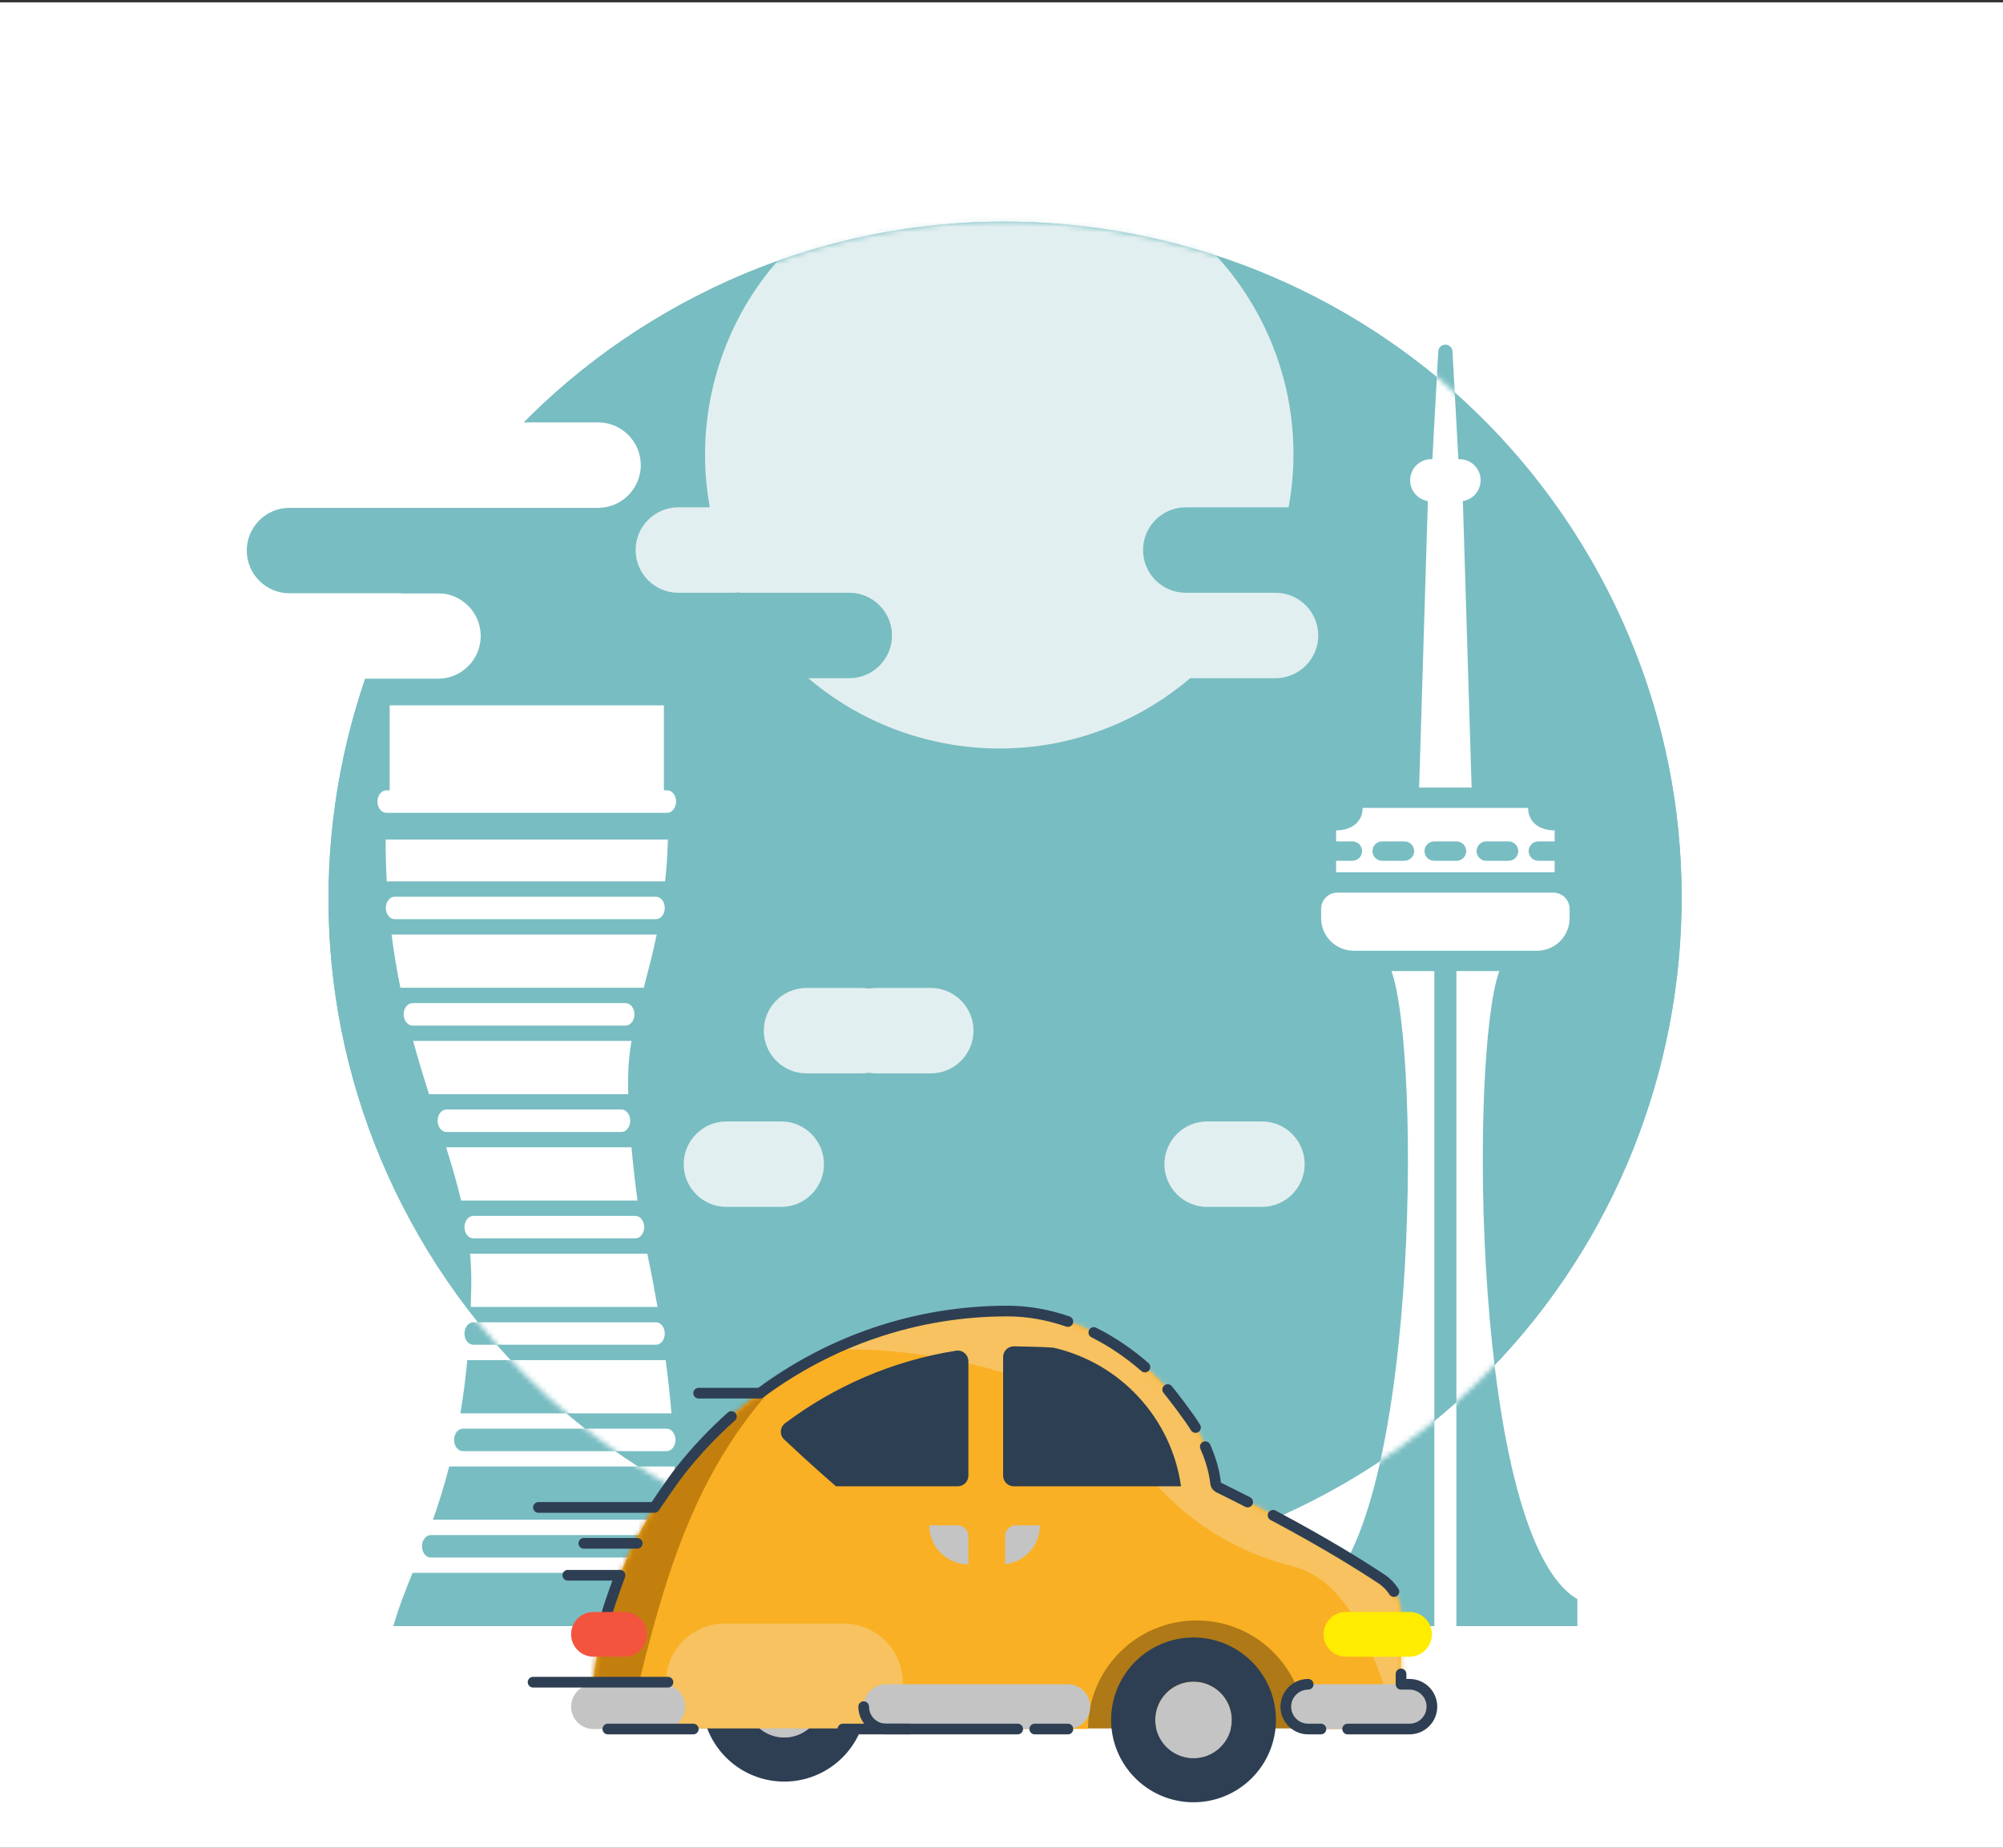 <?xml version="1.0" encoding="UTF-8" standalone="no"?>
<svg width="375px" height="346px" viewBox="0 0 375 346" version="1.1" xmlns="http://www.w3.org/2000/svg" xmlns:xlink="http://www.w3.org/1999/xlink">
    <rect x="0" y="0" width="375" height="346" fill="#333333" stroke="none"/>
    <!-- Generator: Sketch 39.1 (31720) - http://www.bohemiancoding.com/sketch -->
    <title>illu1</title>
    <desc>Created with Sketch.</desc>
    <defs>
        <path d="M17.472,190.502 C-17.483,129.959 3.292,52.427 63.835,17.472 C124.378,-17.483 201.91,3.292 236.865,63.835 C271.82,124.378 251.045,201.91 190.502,236.865 C129.959,271.82 52.427,251.045 17.472,190.502 L17.472,190.502 Z" id="path-1"></path>
        <path d="M10.637,78.77 L8.319,78.77 C5.953,78.771 3.7,77.756 2.131,75.984 C0.563,74.212 -0.17,71.852 0.118,69.504 C4.735,30.839 37.758,0.5 77.598,0.5 C97.942,0.5 115.19,19.754 116.581,32.714 C116.615,33.07 116.831,33.384 117.153,33.542 C132.775,41.209 142.919,47.525 147.826,50.793 C150,52.342 151.29,54.845 151.29,57.514 C151.3,61.057 151.3,66.181 151.3,70.51 C151.3,72.701 150.43,74.803 148.88,76.352 C147.331,77.901 145.229,78.771 143.038,78.771 C140.378,78.77 137.128,78.769 133.364,78.769 C133.363,67.547 124.253,58.437 113.031,58.437 C101.811,58.437 92.701,67.544 92.698,78.764 C80.021,78.763 65.981,78.763 51.303,78.764 C51.3,67.544 41.554,69.504 30.334,69.504 C19.112,69.504 10.637,67.548 10.637,78.77 L10.637,78.77 Z" id="path-3"></path>
    </defs>
    <g id="scratch" stroke="none" stroke-width="1" fill="none" fill-rule="evenodd">
        <g id="onboarding_1" transform="translate(0, -52)">
            <g id="illu1" transform="translate(0, 52)">
                <polygon id="Fill-1" fill="#FFFFFF" points="0 346 375 346 375 0.438 0 0.438"></polygon>
                <path d="M268.537,304.5 L245.888,304.5 L245.888,299.44 C265.544,287.989 266.153,197.396 260.504,181.838 L268.537,181.838 L268.537,304.5 Z M295.313,304.5 L272.664,304.5 L272.664,181.838 L280.696,181.838 C275.047,197.396 275.656,287.989 295.313,299.44 L295.313,304.5 Z M293.859,170.195 C293.859,169.387 293.538,168.613 292.967,168.041 C292.396,167.47 291.621,167.149 290.813,167.149 L250.387,167.149 C249.58,167.149 248.805,167.47 248.234,168.041 C247.663,168.613 247.342,169.387 247.342,170.195 L247.342,171.94 C247.342,175.304 250.069,178.031 253.433,178.031 L287.768,178.031 C291.132,178.031 293.859,175.304 293.859,171.94 L293.859,170.195 L293.859,170.195 Z M250.143,157.559 L250.143,155.496 C252.884,155.496 255.11,154.031 255.11,151.29 L286.091,151.29 C286.091,154.031 288.317,155.496 291.058,155.496 L291.058,157.559 L288.009,157.559 C287.007,157.559 286.193,158.373 286.193,159.375 C286.193,160.377 287.007,161.19 288.009,161.19 L291.058,161.19 L291.058,163.342 L273.559,163.342 L250.143,163.342 L250.143,161.19 L253.192,161.19 C254.194,161.19 255.008,160.377 255.008,159.375 C255.008,158.373 254.194,157.559 253.192,157.559 L250.143,157.559 Z M282.435,157.559 L278.261,157.559 C277.259,157.559 276.446,158.373 276.446,159.375 C276.446,160.377 277.259,161.19 278.261,161.19 L282.435,161.19 C283.437,161.19 284.25,160.377 284.25,159.375 C284.25,158.373 283.437,157.559 282.435,157.559 L282.435,157.559 Z M274.503,159.375 C274.503,158.373 273.689,157.559 272.687,157.559 L268.513,157.559 C267.511,157.559 266.698,158.373 266.698,159.375 C266.698,160.377 267.511,161.19 268.513,161.19 L272.687,161.19 C273.689,161.19 274.503,160.377 274.503,159.375 L274.503,159.375 Z M262.94,157.559 L258.766,157.559 C257.764,157.559 256.95,158.373 256.95,159.375 C256.95,160.377 257.764,161.19 258.766,161.19 L262.94,161.19 C263.942,161.19 264.755,160.377 264.755,159.375 C264.755,158.373 263.942,157.559 262.94,157.559 L262.94,157.559 Z M275.514,147.483 L265.687,147.483 L267.324,93.824 C265.441,93.526 264,91.895 264,89.928 C264,87.752 265.767,85.985 267.943,85.985 L268.169,85.985 C268.169,85.985 268.701,76.208 269.267,65.801 C269.306,65.093 269.891,64.539 270.6,64.539 C271.31,64.539 271.895,65.093 271.933,65.801 L273.032,85.985 L273.257,85.985 C275.434,85.985 277.201,87.752 277.201,89.928 C277.201,91.895 275.759,93.526 273.876,93.824 L275.514,147.483 Z" id="Fill-2" fill="#78BDC2"></path>
                <path d="M125.407,304.5 L73.646,304.5 C74.555,301.262 75.82,298.046 77.229,294.534 L126.024,294.534 C125.829,298.047 125.596,301.339 125.407,304.5 L125.407,304.5 Z M124.797,291.66 L80.667,291.66 C79.748,291.66 79.001,290.717 79.001,289.556 C79.001,288.394 79.748,287.451 80.667,287.451 L124.797,287.451 C125.717,287.451 126.463,288.394 126.463,289.556 C126.463,290.717 125.717,291.66 124.797,291.66 L124.797,291.66 Z M126.399,284.577 L81.061,284.577 C82.117,281.575 83.154,278.291 84.097,274.611 L126.311,274.611 C126.433,278.149 126.45,281.457 126.399,284.577 L126.399,284.577 Z M124.797,271.738 L86.677,271.738 C85.758,271.738 85.012,270.795 85.012,269.633 C85.012,268.471 85.758,267.528 86.677,267.528 L124.797,267.528 C125.717,267.528 126.463,268.471 126.463,269.633 C126.463,270.795 125.717,271.738 124.797,271.738 L124.797,271.738 Z M125.712,264.655 L86.196,264.655 C86.711,261.582 87.15,258.272 87.49,254.689 L124.625,254.689 C125.088,258.194 125.444,261.509 125.712,264.655 L125.712,264.655 Z M122.795,251.815 L88.622,251.815 C87.703,251.815 86.956,250.872 86.956,249.71 C86.956,248.549 87.703,247.606 88.622,247.606 L122.795,247.606 C123.714,247.606 124.461,248.549 124.461,249.71 C124.461,250.872 123.714,251.815 122.795,251.815 L122.795,251.815 Z M123.1,244.732 L88.127,244.732 C88.177,243.357 88.212,241.946 88.232,240.5 C88.259,238.556 88.18,236.649 88.01,234.766 L121.185,234.766 C121.914,238.238 122.549,241.556 123.1,244.732 L123.1,244.732 Z M118.942,231.892 L88.622,231.892 C87.703,231.892 86.956,230.949 86.956,229.788 C86.956,228.626 87.703,227.683 88.622,227.683 L118.942,227.683 C119.861,227.683 120.608,228.626 120.608,229.788 C120.608,230.949 119.861,231.892 118.942,231.892 L118.942,231.892 Z M119.361,224.809 L86.334,224.809 C85.555,221.522 84.586,218.227 83.524,214.843 L118.227,214.843 C118.534,218.281 118.93,221.735 119.361,224.809 L119.361,224.809 Z M116.325,211.97 L83.593,211.97 C82.674,211.97 81.928,211.027 81.928,209.865 C81.928,208.703 82.674,207.76 83.593,207.76 L116.325,207.76 C117.244,207.76 117.991,208.703 117.991,209.865 C117.991,211.027 117.244,211.97 116.325,211.97 L116.325,211.97 Z M117.621,204.887 L80.322,204.887 C79.31,201.71 78.296,198.406 77.344,194.921 L118.228,194.921 C118.017,196.178 117.849,197.439 117.736,198.718 C117.591,200.382 117.561,202.503 117.621,204.887 L117.621,204.887 Z M117.116,192.047 L77.241,192.047 C76.322,192.047 75.576,191.104 75.576,189.942 C75.576,188.781 76.322,187.838 77.241,187.838 L117.116,187.838 C118.035,187.838 118.782,188.781 118.782,189.942 C118.782,191.104 118.035,192.047 117.116,192.047 L117.116,192.047 Z M120.524,184.964 L74.96,184.964 C74.316,181.807 73.754,178.495 73.307,174.998 L122.949,174.998 C122.194,178.617 121.333,181.879 120.524,184.964 L120.524,184.964 Z M122.795,172.124 L73.899,172.124 C72.98,172.124 72.233,171.181 72.233,170.02 C72.233,168.858 72.98,167.915 73.899,167.915 L122.795,167.915 C123.714,167.915 124.461,168.858 124.461,170.02 C124.461,171.181 123.714,172.124 122.795,172.124 L122.795,172.124 Z M124.525,165.041 L72.407,165.041 C72.271,162.524 72.198,159.915 72.198,157.209 L125.048,157.209 C124.969,160 124.785,162.601 124.525,165.041 L124.525,165.041 Z M72.952,132.082 L124.293,132.082 L124.293,147.992 L124.911,147.992 C125.831,147.992 126.577,148.936 126.577,150.097 C126.577,151.259 125.831,152.202 124.911,152.202 L72.334,152.202 C71.415,152.202 70.669,151.259 70.669,150.097 C70.669,148.936 71.415,147.992 72.334,147.992 L72.952,147.992 L72.952,132.082 Z" id="Fill-3" fill="#78BDC2"></path>
                <path d="M78.472,231.502 C43.517,170.959 64.292,93.427 124.835,58.472 C185.378,23.517 262.91,44.292 297.865,104.835 C332.82,165.378 312.045,242.91 251.502,277.865 C190.959,312.82 113.427,292.045 78.472,231.502 L78.472,231.502 Z" id="Fill-4" fill="#78BDC2"></path>
                <g id="Group-9" transform="translate(61, 41)">
                    <mask id="mask-2" fill="white">
                        <use xlink:href="#path-1"></use>
                    </mask>
                    <use id="Fill-4" fill="#78BDC2" xlink:href="#path-1"></use>
                    <path d="M78.38,71.622 C63.18,45.295 72.214,11.58 98.541,-3.62 C124.868,-18.82 158.582,-9.786 173.782,16.541 C188.983,42.868 179.949,76.582 153.621,91.782 C127.295,106.983 93.58,97.949 78.38,71.622 L78.38,71.622 Z" id="Fill-5" fill="#E2EFF0" mask="url(#mask-2)"></path>
                    <path d="M207.537,263.5 L184.888,263.5 L184.888,258.44 C204.544,246.989 205.153,156.396 199.504,140.838 L207.537,140.838 L207.537,263.5 Z M234.313,263.5 L211.664,263.5 L211.664,140.838 L219.696,140.838 C214.047,156.396 214.656,246.989 234.313,258.44 L234.313,263.5 Z M232.859,129.195 C232.859,128.387 232.538,127.613 231.967,127.041 C231.396,126.47 230.621,126.149 229.813,126.149 L189.387,126.149 C188.58,126.149 187.805,126.47 187.234,127.041 C186.663,127.613 186.342,128.387 186.342,129.195 L186.342,130.94 C186.342,134.304 189.069,137.031 192.433,137.031 L226.768,137.031 C230.132,137.031 232.859,134.304 232.859,130.94 L232.859,129.195 L232.859,129.195 Z M189.143,116.559 L189.143,114.496 C191.884,114.496 194.11,113.031 194.11,110.29 L225.091,110.29 C225.091,113.031 227.317,114.496 230.058,114.496 L230.058,116.559 L227.009,116.559 C226.007,116.559 225.193,117.373 225.193,118.375 C225.193,119.377 226.007,120.19 227.009,120.19 L230.058,120.19 L230.058,122.342 L212.559,122.342 L189.143,122.342 L189.143,120.19 L192.192,120.19 C193.194,120.19 194.008,119.377 194.008,118.375 C194.008,117.373 193.194,116.559 192.192,116.559 L189.143,116.559 Z M221.435,116.559 L217.261,116.559 C216.259,116.559 215.446,117.373 215.446,118.375 C215.446,119.377 216.259,120.19 217.261,120.19 L221.435,120.19 C222.437,120.19 223.25,119.377 223.25,118.375 C223.25,117.373 222.437,116.559 221.435,116.559 L221.435,116.559 Z M213.503,118.375 C213.503,117.373 212.689,116.559 211.687,116.559 L207.513,116.559 C206.511,116.559 205.698,117.373 205.698,118.375 C205.698,119.377 206.511,120.19 207.513,120.19 L211.687,120.19 C212.689,120.19 213.503,119.377 213.503,118.375 L213.503,118.375 Z M201.94,116.559 L197.766,116.559 C196.764,116.559 195.95,117.373 195.95,118.375 C195.95,119.377 196.764,120.19 197.766,120.19 L201.94,120.19 C202.942,120.19 203.755,119.377 203.755,118.375 C203.755,117.373 202.942,116.559 201.94,116.559 L201.94,116.559 Z M214.514,106.483 L204.687,106.483 L206.324,52.824 C204.441,52.526 203,50.895 203,48.928 C203,46.752 204.767,44.985 206.943,44.985 L207.169,44.985 C207.169,44.985 207.701,35.208 208.267,24.801 C208.306,24.093 208.891,23.539 209.6,23.539 C210.31,23.539 210.895,24.093 210.933,24.801 L212.032,44.985 L212.257,44.985 C214.434,44.985 216.201,46.752 216.201,48.928 C216.201,50.895 214.759,52.526 212.876,52.824 L214.514,106.483 Z" id="Fill-7" fill="#FFFFFF" mask="url(#mask-2)"></path>
                    <path d="M64.407,263.5 L12.646,263.5 C13.555,260.262 14.82,257.046 16.229,253.534 L65.024,253.534 C64.829,257.047 64.596,260.339 64.407,263.5 L64.407,263.5 Z M63.797,250.66 L19.667,250.66 C18.748,250.66 18.001,249.717 18.001,248.556 C18.001,247.394 18.748,246.451 19.667,246.451 L63.797,246.451 C64.717,246.451 65.463,247.394 65.463,248.556 C65.463,249.717 64.717,250.66 63.797,250.66 L63.797,250.66 Z M65.399,243.577 L20.061,243.577 C21.117,240.575 22.154,237.291 23.097,233.611 L65.311,233.611 C65.433,237.149 65.45,240.457 65.399,243.577 L65.399,243.577 Z M63.797,230.738 L25.677,230.738 C24.758,230.738 24.012,229.795 24.012,228.633 C24.012,227.471 24.758,226.528 25.677,226.528 L63.797,226.528 C64.717,226.528 65.463,227.471 65.463,228.633 C65.463,229.795 64.717,230.738 63.797,230.738 L63.797,230.738 Z M64.712,223.655 L25.196,223.655 C25.711,220.582 26.151,217.272 26.489,213.689 L63.625,213.689 C64.088,217.194 64.444,220.509 64.712,223.655 L64.712,223.655 Z M61.795,210.815 L27.622,210.815 C26.703,210.815 25.956,209.872 25.956,208.71 C25.956,207.549 26.703,206.606 27.622,206.606 L61.795,206.606 C62.714,206.606 63.461,207.549 63.461,208.71 C63.461,209.872 62.714,210.815 61.795,210.815 L61.795,210.815 Z M62.1,203.732 L27.127,203.732 C27.177,202.357 27.212,200.946 27.232,199.5 C27.259,197.556 27.18,195.649 27.01,193.766 L60.185,193.766 C60.914,197.238 61.549,200.556 62.1,203.732 L62.1,203.732 Z M57.942,190.892 L27.622,190.892 C26.703,190.892 25.956,189.949 25.956,188.788 C25.956,187.626 26.703,186.683 27.622,186.683 L57.942,186.683 C58.861,186.683 59.608,187.626 59.608,188.788 C59.608,189.949 58.861,190.892 57.942,190.892 L57.942,190.892 Z M58.361,183.809 L25.334,183.809 C24.555,180.522 23.586,177.227 22.524,173.843 L57.227,173.843 C57.534,177.281 57.93,180.735 58.361,183.809 L58.361,183.809 Z M55.325,170.97 L22.593,170.97 C21.674,170.97 20.928,170.027 20.928,168.865 C20.928,167.703 21.674,166.76 22.593,166.76 L55.325,166.76 C56.244,166.76 56.991,167.703 56.991,168.865 C56.991,170.027 56.244,170.97 55.325,170.97 L55.325,170.97 Z M56.621,163.887 L19.322,163.887 C18.31,160.71 17.296,157.406 16.344,153.921 L57.228,153.921 C57.017,155.178 56.849,156.439 56.736,157.718 C56.591,159.382 56.561,161.503 56.621,163.887 L56.621,163.887 Z M56.116,151.047 L16.241,151.047 C15.322,151.047 14.576,150.104 14.576,148.942 C14.576,147.781 15.322,146.838 16.241,146.838 L56.116,146.838 C57.035,146.838 57.782,147.781 57.782,148.942 C57.782,150.104 57.035,151.047 56.116,151.047 L56.116,151.047 Z M59.524,143.964 L13.96,143.964 C13.316,140.807 12.754,137.495 12.307,133.998 L61.949,133.998 C61.194,137.617 60.333,140.879 59.524,143.964 L59.524,143.964 Z M61.795,131.124 L12.899,131.124 C11.98,131.124 11.233,130.181 11.233,129.02 C11.233,127.858 11.98,126.915 12.899,126.915 L61.795,126.915 C62.714,126.915 63.461,127.858 63.461,129.02 C63.461,130.181 62.714,131.124 61.795,131.124 L61.795,131.124 Z M63.525,124.041 L11.407,124.041 C11.271,121.524 11.198,118.915 11.198,116.209 L64.048,116.209 C63.969,119 63.785,121.601 63.525,124.041 L63.525,124.041 Z M11.952,91.082 L63.293,91.082 L63.293,106.992 L63.911,106.992 C64.831,106.992 65.577,107.936 65.577,109.097 C65.577,110.259 64.831,111.202 63.911,111.202 L11.334,111.202 C10.415,111.202 9.669,110.259 9.669,109.097 C9.669,107.936 10.415,106.992 11.334,106.992 L11.952,106.992 L11.952,91.082 Z" id="Fill-8" fill="#FFFFFF" mask="url(#mask-2)"></path>
                </g>
                <path d="M119.966,87.097 C119.966,82.681 116.381,79.097 111.966,79.097 L84.035,79.097 C79.62,79.097 76.035,82.681 76.035,87.097 C76.035,91.512 79.62,95.096 84.035,95.096 L111.966,95.096 C116.381,95.096 119.966,91.512 119.966,87.097 L119.966,87.097 Z" id="Fill-10" fill="#FFFFFF"></path>
                <path d="M90.001,119.095 C90.001,114.68 86.416,111.095 82.001,111.095 L62.199,111.095 C57.784,111.095 54.199,114.68 54.199,119.095 C54.199,123.51 57.784,127.094 62.199,127.094 L82.001,127.094 C86.416,127.094 90.001,123.51 90.001,119.095 L90.001,119.095 Z" id="Fill-11" fill="#FFFFFF"></path>
                <path d="M98,103.096 C98,98.68 94.416,95.096 90.001,95.096 L54.199,95.096 C49.784,95.096 46.2,98.68 46.2,103.096 C46.2,107.511 49.784,111.095 54.199,111.095 L90.001,111.095 C94.416,111.095 98,107.511 98,103.096 L98,103.096 Z" id="Fill-13" fill="#78BDC2"></path>
                <path d="M145.26,103 C145.26,98.585 141.675,95 137.26,95 L127,95 C122.584,95 119,98.585 119,103 C119,107.415 122.584,110.999 127,110.999 L137.26,110.999 C141.675,110.999 145.26,107.415 145.26,103 L145.26,103 Z" id="Fill-14" fill="#E2EFF0"></path>
                <g id="Group-5" transform="translate(143, 185)" fill="#E2EFF0">
                    <path d="M26.26,8 C26.26,3.585 22.675,0 18.26,0 L8,0 C3.584,0 0,3.585 0,8 C0,12.415 3.584,15.999 8,15.999 L18.26,15.999 C22.675,15.999 26.26,12.415 26.26,8 L26.26,8 Z" id="Fill-14"></path>
                    <path d="M39.26,8 C39.26,3.585 35.675,0 31.26,0 L21,0 C16.584,0 13,3.585 13,8 C13,12.415 16.584,15.999 21,15.999 L31.26,15.999 C35.675,15.999 39.26,12.415 39.26,8 L39.26,8 Z" id="Fill-14"></path>
                </g>
                <path d="M244.26,218 C244.26,213.585 240.675,210 236.26,210 L226,210 C221.584,210 218,213.585 218,218 C218,222.415 221.584,225.999 226,225.999 L236.26,225.999 C240.675,225.999 244.26,222.415 244.26,218 L244.26,218 Z" id="Fill-14" fill="#E2EFF0"></path>
                <path d="M154.26,218 C154.26,213.585 150.675,210 146.26,210 L136,210 C131.584,210 128,213.585 128,218 C128,222.415 131.584,225.999 136,225.999 L146.26,225.999 C150.675,225.999 154.26,222.415 154.26,218 L154.26,218 Z" id="Fill-14" fill="#E2EFF0"></path>
                <path d="M246.801,119 C246.801,114.584 243.216,111 238.801,111 L203,111 C198.584,111 195,114.584 195,119 C195,123.415 198.584,126.999 203,126.999 L238.801,126.999 C243.216,126.999 246.801,123.415 246.801,119 L246.801,119 Z" id="Fill-15" fill="#E2EFF0"></path>
                <path d="M167,119 C167,114.585 163.416,111 159,111 L136,111 C131.584,111 128,114.585 128,119 C128,123.415 131.584,126.999 136,126.999 L159,126.999 C163.416,126.999 167,123.415 167,119 L167,119 Z" id="Fill-16" fill="#78BDC2"></path>
                <path d="M253,103 C253,98.585 249.416,95 245,95 L222,95 C217.584,95 214,98.585 214,103 C214,107.415 217.584,110.999 222,110.999 L245,110.999 C249.416,110.999 253,107.415 253,103 L253,103 Z" id="Fill-16" fill="#78BDC2"></path>
                <polygon id="Fill-18" fill="#AE7916" points="121.283 323.659 246.076 323.659 246.076 293.523 121.283 293.523"></polygon>
                <path d="M223.449,314.893 C227.403,314.893 230.614,318.103 230.614,322.058 C230.614,326.012 227.403,329.223 223.449,329.223 C219.494,329.223 216.283,326.012 216.283,322.058 C216.283,318.103 219.494,314.893 223.449,314.893 L223.449,314.893 Z" id="Fill-19" fill="#C4C4C4"></path>
                <path d="M223.646,306.633 L223.842,306.637 L224.039,306.643 L224.236,306.652 L224.431,306.663 L224.627,306.677 L224.822,306.693 L225.016,306.711 L225.21,306.732 L225.403,306.756 L225.596,306.781 L225.788,306.81 L225.98,306.84 L226.171,306.873 L226.361,306.908 L226.549,306.946 L226.738,306.985 L226.926,307.028 L227.112,307.072 L227.298,307.119 L227.483,307.167 L227.668,307.219 L227.852,307.272 L228.034,307.328 L228.216,307.386 L228.395,307.445 L228.574,307.507 L228.754,307.572 L228.931,307.638 L229.107,307.706 L229.282,307.776 L229.456,307.848 L229.63,307.923 L229.802,308 L229.972,308.078 L230.141,308.159 L230.309,308.241 L230.477,308.325 L230.643,308.412 L230.808,308.5 L230.97,308.59 L231.132,308.682 L231.294,308.776 L231.454,308.872 L231.612,308.97 L231.769,309.069 L231.925,309.17 L232.079,309.273 L232.232,309.378 L232.383,309.484 L232.533,309.592 L232.682,309.702 L232.829,309.813 L232.976,309.927 L233.121,310.043 L233.264,310.159 L233.405,310.277 L233.546,310.397 L233.684,310.519 L233.821,310.642 L233.957,310.767 L234.092,310.894 L234.224,311.022 L234.355,311.15 L234.485,311.282 L234.613,311.415 L234.74,311.55 L234.864,311.685 L234.987,311.822 L235.109,311.961 L235.229,312.101 L235.347,312.242 L235.464,312.386 L235.579,312.531 L235.693,312.676 L235.804,312.823 L235.914,312.973 L236.022,313.123 L236.128,313.273 L236.234,313.428 L236.337,313.582 L236.437,313.737 L236.537,313.894 L236.634,314.052 L236.73,314.212 L236.824,314.373 L236.916,314.535 L237.006,314.699 L237.095,314.864 L237.181,315.029 L237.265,315.197 L237.347,315.365 L237.428,315.534 L237.506,315.705 L237.583,315.877 L237.658,316.05 L237.73,316.224 L237.801,316.4 L237.869,316.576 L237.935,316.752 L237.999,316.931 L238.061,317.111 L238.121,317.291 L238.179,317.473 L238.234,317.655 L238.287,317.838 L238.339,318.023 L238.388,318.208 L238.434,318.393 L238.479,318.581 L238.521,318.768 L238.56,318.956 L238.598,319.146 L238.633,319.336 L238.666,319.526 L238.697,319.718 L238.725,319.91 L238.751,320.103 L238.774,320.297 L238.795,320.49 L238.813,320.684 L238.83,320.879 L238.843,321.075 L238.854,321.27 L238.863,321.467 L238.869,321.663 L238.873,321.86 L238.874,322.058 L238.873,322.255 L238.869,322.452 L238.863,322.649 L238.854,322.845 L238.843,323.041 L238.83,323.237 L238.813,323.431 L238.795,323.626 L238.774,323.819 L238.751,324.012 L238.725,324.205 L238.697,324.398 L238.666,324.589 L238.633,324.779 L238.598,324.969 L238.56,325.159 L238.521,325.347 L238.479,325.535 L238.434,325.722 L238.388,325.907 L238.339,326.092 L238.288,326.277 L238.234,326.461 L238.178,326.643 L238.121,326.824 L238.061,327.004 L237.999,327.184 L237.935,327.363 L237.869,327.539 L237.801,327.716 L237.73,327.891 L237.658,328.065 L237.583,328.238 L237.506,328.41 L237.428,328.581 L237.347,328.751 L237.265,328.919 L237.181,329.085 L237.095,329.252 L237.006,329.417 L236.916,329.58 L236.824,329.743 L236.73,329.904 L236.634,330.063 L236.537,330.221 L236.437,330.378 L236.337,330.534 L236.234,330.687 L236.129,330.841 L236.022,330.994 L235.914,331.143 L235.804,331.291 L235.693,331.438 L235.579,331.585 L235.464,331.73 L235.347,331.874 L235.229,332.014 L235.11,332.154 L234.987,332.293 L234.864,332.431 L234.739,332.567 L234.613,332.7 L234.486,332.832 L234.355,332.965 L234.223,333.095 L234.092,333.222 L233.958,333.348 L233.821,333.474 L233.683,333.597 L233.546,333.718 L233.405,333.838 L233.263,333.957 L233.122,334.072 L232.976,334.189 L232.829,334.302 L232.682,334.414 L232.533,334.523 L232.384,334.631 L232.233,334.737 L232.079,334.843 L231.923,334.947 L231.769,335.047 L231.612,335.146 L231.453,335.244 L231.295,335.339 L231.134,335.433 L230.971,335.525 L230.807,335.616 L230.643,335.704 L230.478,335.79 L230.309,335.874 L230.141,335.957 L229.973,336.037 L229.801,336.116 L229.629,336.192 L229.457,336.267 L229.282,336.339 L229.106,336.41 L228.93,336.478 L228.754,336.544 L228.575,336.608 L228.394,336.671 L228.215,336.73 L228.035,336.787 L227.853,336.843 L227.668,336.897 L227.483,336.948 L227.298,336.997 L227.113,337.043 L226.926,337.088 L226.738,337.13 L226.55,337.17 L226.36,337.207 L226.17,337.243 L225.98,337.275 L225.787,337.306 L225.595,337.334 L225.405,337.36 L225.211,337.383 L225.014,337.404 L224.822,337.423 L224.628,337.439 L224.43,337.452 L224.235,337.464 L224.039,337.472 L223.844,337.478 L223.647,337.482 L223.449,337.484 L223.25,337.482 L223.053,337.478 L222.858,337.472 L222.662,337.464 L222.467,337.452 L222.269,337.439 L222.075,337.423 L221.883,337.404 L221.686,337.383 L221.492,337.36 L221.302,337.334 L221.11,337.306 L220.917,337.275 L220.727,337.243 L220.537,337.207 L220.347,337.17 L220.159,337.13 L219.972,337.088 L219.784,337.043 L219.598,336.997 L219.414,336.948 L219.229,336.897 L219.045,336.843 L218.862,336.787 L218.682,336.73 L218.503,336.671 L218.322,336.608 L218.143,336.544 L217.966,336.478 L217.791,336.41 L217.616,336.34 L217.44,336.267 L217.268,336.192 L217.096,336.116 L216.925,336.037 L216.756,335.957 L216.588,335.874 L216.42,335.79 L216.254,335.704 L216.09,335.616 L215.926,335.525 L215.763,335.433 L215.602,335.339 L215.444,335.244 L215.285,335.146 L215.128,335.047 L214.973,334.946 L214.819,334.843 L214.665,334.738 L214.513,334.631 L214.363,334.523 L214.215,334.414 L214.068,334.302 L213.921,334.188 L213.776,334.073 L213.634,333.957 L213.491,333.838 L213.351,333.718 L213.214,333.597 L213.075,333.473 L212.939,333.348 L212.806,333.222 L212.674,333.095 L212.542,332.964 L212.411,332.832 L212.285,332.701 L212.159,332.568 L212.033,332.43 L211.91,332.293 L211.788,332.154 L211.668,332.014 L211.55,331.873 L211.433,331.73 L211.318,331.585 L211.205,331.439 L211.093,331.291 L210.983,331.143 L210.875,330.994 L210.768,330.841 L210.663,330.688 L210.561,330.534 L210.46,330.378 L210.36,330.22 L210.262,330.062 L210.167,329.904 L210.073,329.743 L209.981,329.58 L209.891,329.417 L209.802,329.252 L209.716,329.086 L209.632,328.92 L209.549,328.751 L209.469,328.58 L209.391,328.41 L209.314,328.238 L209.239,328.065 L209.167,327.891 L209.097,327.717 L209.028,327.539 L208.962,327.362 L208.898,327.184 L208.836,327.005 L208.776,326.825 L208.718,326.642 L208.663,326.46 L208.609,326.277 L208.558,326.092 L208.509,325.907 L208.463,325.722 L208.419,325.536 L208.376,325.347 L208.336,325.158 L208.299,324.969 L208.264,324.78 L208.231,324.589 L208.2,324.397 L208.172,324.205 L208.146,324.013 L208.123,323.82 L208.102,323.626 L208.083,323.43 L208.067,323.236 L208.054,323.042 L208.043,322.845 L208.034,322.649 L208.028,322.452 L208.024,322.254 L208.023,322.058 L208.024,321.861 L208.028,321.663 L208.034,321.467 L208.043,321.27 L208.054,321.074 L208.067,320.88 L208.083,320.685 L208.102,320.49 L208.123,320.296 L208.146,320.102 L208.172,319.91 L208.2,319.719 L208.231,319.526 L208.264,319.335 L208.299,319.146 L208.336,318.957 L208.376,318.768 L208.419,318.58 L208.463,318.393 L208.509,318.208 L208.558,318.023 L208.61,317.838 L208.663,317.656 L208.718,317.474 L208.776,317.291 L208.836,317.11 L208.898,316.931 L208.962,316.753 L209.028,316.576 L209.097,316.399 L209.167,316.224 L209.239,316.05 L209.314,315.877 L209.391,315.705 L209.469,315.535 L209.549,315.365 L209.632,315.196 L209.717,315.029 L209.802,314.864 L209.891,314.699 L209.981,314.535 L210.073,314.373 L210.167,314.212 L210.262,314.053 L210.36,313.895 L210.46,313.737 L210.561,313.581 L210.664,313.427 L210.768,313.274 L210.875,313.123 L210.983,312.973 L211.093,312.823 L211.205,312.676 L211.318,312.531 L211.433,312.386 L211.55,312.243 L211.668,312.101 L211.788,311.961 L211.91,311.822 L212.033,311.685 L212.158,311.549 L212.285,311.414 L212.412,311.282 L212.542,311.151 L212.673,311.022 L212.806,310.893 L212.94,310.767 L213.075,310.642 L213.213,310.519 L213.351,310.397 L213.491,310.277 L213.633,310.159 L213.776,310.042 L213.921,309.927 L214.068,309.813 L214.215,309.702 L214.363,309.592 L214.514,309.484 L214.665,309.377 L214.818,309.273 L214.972,309.17 L215.128,309.069 L215.285,308.969 L215.443,308.872 L215.603,308.776 L215.764,308.682 L215.927,308.59 L216.089,308.5 L216.254,308.412 L216.421,308.325 L216.588,308.241 L216.756,308.159 L216.926,308.078 L217.095,308 L217.267,307.923 L217.441,307.848 L217.616,307.776 L217.79,307.706 L217.966,307.638 L218.143,307.572 L218.323,307.507 L218.502,307.445 L218.681,307.386 L218.863,307.328 L219.046,307.272 L219.229,307.219 L219.414,307.168 L219.598,307.119 L219.785,307.072 L219.972,307.028 L220.159,306.985 L220.348,306.946 L220.536,306.908 L220.726,306.873 L220.917,306.84 L221.109,306.81 L221.301,306.781 L221.494,306.756 L221.687,306.732 L221.88,306.711 L222.075,306.693 L222.27,306.677 L222.466,306.663 L222.661,306.652 L222.858,306.643 L223.055,306.637 L223.251,306.633 L223.449,306.632 L223.646,306.633 Z M223.356,314.893 L223.264,314.895 L223.172,314.898 L223.08,314.902 L222.989,314.907 L222.898,314.913 L222.807,314.921 L222.716,314.93 L222.626,314.939 L222.536,314.95 L222.447,314.962 L222.358,314.975 L222.269,314.989 L222.181,315.005 L222.093,315.021 L222.005,315.038 L221.918,315.057 L221.831,315.076 L221.745,315.097 L221.659,315.118 L221.573,315.141 L221.488,315.165 L221.403,315.189 L221.319,315.215 L221.235,315.242 L221.151,315.269 L221.068,315.298 L220.986,315.328 L220.904,315.358 L220.822,315.39 L220.741,315.422 L220.661,315.456 L220.581,315.49 L220.501,315.526 L220.422,315.562 L220.343,315.6 L220.265,315.638 L220.188,315.677 L220.111,315.717 L220.034,315.758 L219.958,315.8 L219.883,315.842 L219.808,315.886 L219.734,315.93 L219.661,315.976 L219.588,316.022 L219.515,316.069 L219.444,316.117 L219.372,316.166 L219.302,316.215 L219.232,316.266 L219.163,316.317 L219.094,316.369 L219.026,316.422 L218.959,316.475 L218.892,316.53 L218.826,316.585 L218.76,316.641 L218.696,316.697 L218.632,316.755 L218.569,316.813 L218.506,316.872 L218.444,316.932 L218.383,316.992 L218.323,317.053 L218.263,317.115 L218.204,317.178 L218.146,317.241 L218.088,317.305 L218.031,317.37 L217.976,317.435 L217.92,317.501 L217.866,317.568 L217.812,317.635 L217.76,317.703 L217.708,317.772 L217.656,317.841 L217.606,317.911 L217.556,317.982 L217.508,318.053 L217.46,318.125 L217.413,318.197 L217.367,318.27 L217.321,318.343 L217.277,318.418 L217.233,318.492 L217.19,318.568 L217.149,318.644 L217.108,318.72 L217.068,318.797 L217.029,318.874 L216.99,318.952 L216.953,319.031 L216.917,319.11 L216.881,319.19 L216.847,319.27 L216.813,319.35 L216.781,319.431 L216.749,319.513 L216.718,319.595 L216.689,319.678 L216.66,319.761 L216.632,319.844 L216.606,319.928 L216.58,320.012 L216.555,320.097 L216.532,320.182 L216.509,320.268 L216.487,320.354 L216.467,320.44 L216.447,320.527 L216.429,320.614 L216.412,320.702 L216.395,320.79 L216.38,320.878 L216.366,320.967 L216.353,321.056 L216.341,321.146 L216.33,321.235 L216.32,321.326 L216.312,321.416 L216.304,321.507 L216.298,321.598 L216.293,321.689 L216.289,321.781 L216.286,321.873 L216.284,321.965 L216.283,322.058 L216.284,322.15 L216.286,322.243 L216.289,322.335 L216.293,322.426 L216.298,322.518 L216.304,322.609 L216.312,322.699 L216.32,322.79 L216.33,322.88 L216.341,322.97 L216.353,323.059 L216.366,323.148 L216.38,323.237 L216.395,323.325 L216.412,323.413 L216.429,323.501 L216.447,323.588 L216.467,323.675 L216.487,323.761 L216.509,323.848 L216.532,323.933 L216.555,324.018 L216.58,324.103 L216.606,324.187 L216.632,324.271 L216.66,324.355 L216.689,324.438 L216.718,324.52 L216.749,324.602 L216.781,324.684 L216.813,324.765 L216.847,324.846 L216.881,324.926 L216.917,325.005 L216.953,325.084 L216.99,325.163 L217.029,325.241 L217.068,325.319 L217.108,325.395 L217.149,325.472 L217.19,325.548 L217.233,325.623 L217.277,325.698 L217.321,325.772 L217.367,325.846 L217.413,325.919 L217.46,325.991 L217.508,326.063 L217.556,326.134 L217.606,326.204 L217.656,326.274 L217.708,326.344 L217.76,326.412 L217.812,326.48 L217.866,326.548 L217.92,326.614 L217.976,326.68 L218.031,326.746 L218.088,326.81 L218.146,326.874 L218.204,326.938 L218.263,327 L218.323,327.062 L218.383,327.123 L218.444,327.184 L218.506,327.243 L218.569,327.302 L218.632,327.361 L218.696,327.418 L218.76,327.475 L218.826,327.531 L218.892,327.586 L218.959,327.64 L219.026,327.694 L219.094,327.747 L219.163,327.799 L219.232,327.85 L219.302,327.9 L219.372,327.95 L219.444,327.999 L219.515,328.046 L219.588,328.093 L219.661,328.14 L219.734,328.185 L219.808,328.229 L219.883,328.273 L219.958,328.316 L220.034,328.358 L220.111,328.399 L220.188,328.439 L220.265,328.478 L220.343,328.516 L220.422,328.553 L220.501,328.59 L220.581,328.625 L220.661,328.659 L220.741,328.693 L220.822,328.726 L220.904,328.757 L220.986,328.788 L221.068,328.817 L221.151,328.846 L221.235,328.874 L221.319,328.901 L221.403,328.926 L221.488,328.951 L221.573,328.975 L221.659,328.997 L221.745,329.019 L221.831,329.039 L221.918,329.059 L222.005,329.077 L222.093,329.095 L222.181,329.111 L222.269,329.126 L222.358,329.14 L222.447,329.153 L222.536,329.165 L222.626,329.176 L222.716,329.186 L222.807,329.195 L222.898,329.202 L222.989,329.208 L223.08,329.214 L223.172,329.218 L223.264,329.221 L223.356,329.222 L223.449,329.223 L223.541,329.222 L223.633,329.221 L223.725,329.218 L223.817,329.214 L223.908,329.208 L223.999,329.202 L224.09,329.195 L224.181,329.186 L224.271,329.176 L224.361,329.165 L224.45,329.153 L224.539,329.14 L224.628,329.126 L224.716,329.111 L224.804,329.095 L224.892,329.077 L224.979,329.059 L225.066,329.039 L225.152,329.019 L225.238,328.997 L225.324,328.975 L225.409,328.951 L225.494,328.926 L225.578,328.901 L225.662,328.874 L225.746,328.846 L225.829,328.817 L225.911,328.788 L225.993,328.757 L226.075,328.726 L226.156,328.693 L226.236,328.659 L226.317,328.625 L226.396,328.59 L226.475,328.553 L226.554,328.516 L226.632,328.478 L226.709,328.439 L226.786,328.399 L226.863,328.358 L226.939,328.316 L227.014,328.273 L227.089,328.229 L227.163,328.185 L227.236,328.14 L227.309,328.093 L227.382,328.046 L227.453,327.999 L227.525,327.95 L227.595,327.9 L227.665,327.85 L227.734,327.799 L227.803,327.747 L227.871,327.694 L227.938,327.64 L228.005,327.586 L228.071,327.531 L228.137,327.475 L228.201,327.418 L228.265,327.361 L228.328,327.302 L228.391,327.243 L228.453,327.184 L228.514,327.123 L228.575,327.062 L228.634,327 L228.693,326.938 L228.751,326.874 L228.809,326.81 L228.866,326.746 L228.922,326.68 L228.977,326.614 L229.031,326.548 L229.085,326.48 L229.137,326.412 L229.189,326.344 L229.241,326.274 L229.291,326.204 L229.341,326.134 L229.389,326.063 L229.437,325.991 L229.484,325.919 L229.53,325.846 L229.576,325.772 L229.62,325.698 L229.664,325.623 L229.707,325.548 L229.748,325.472 L229.789,325.395 L229.829,325.319 L229.868,325.241 L229.907,325.163 L229.944,325.084 L229.98,325.005 L230.016,324.926 L230.05,324.846 L230.084,324.765 L230.116,324.684 L230.148,324.602 L230.179,324.52 L230.208,324.438 L230.237,324.355 L230.265,324.271 L230.291,324.187 L230.317,324.103 L230.342,324.018 L230.365,323.933 L230.388,323.848 L230.41,323.761 L230.43,323.675 L230.45,323.588 L230.468,323.501 L230.485,323.413 L230.502,323.325 L230.517,323.237 L230.531,323.148 L230.544,323.059 L230.556,322.97 L230.567,322.88 L230.577,322.79 L230.585,322.699 L230.593,322.609 L230.599,322.518 L230.604,322.426 L230.608,322.335 L230.611,322.243 L230.613,322.15 L230.614,322.058 L230.613,321.965 L230.611,321.873 L230.608,321.781 L230.604,321.689 L230.599,321.598 L230.593,321.507 L230.585,321.416 L230.577,321.326 L230.567,321.235 L230.556,321.146 L230.544,321.056 L230.531,320.967 L230.517,320.878 L230.502,320.79 L230.485,320.702 L230.468,320.614 L230.45,320.527 L230.43,320.44 L230.41,320.354 L230.388,320.268 L230.365,320.182 L230.342,320.097 L230.317,320.012 L230.291,319.928 L230.265,319.844 L230.237,319.761 L230.208,319.678 L230.179,319.595 L230.148,319.513 L230.116,319.431 L230.084,319.35 L230.05,319.27 L230.016,319.19 L229.98,319.11 L229.944,319.031 L229.907,318.952 L229.868,318.874 L229.829,318.797 L229.789,318.72 L229.748,318.644 L229.707,318.568 L229.664,318.492 L229.62,318.418 L229.576,318.343 L229.53,318.27 L229.484,318.197 L229.437,318.125 L229.389,318.053 L229.341,317.982 L229.291,317.911 L229.241,317.841 L229.189,317.772 L229.137,317.703 L229.085,317.635 L229.031,317.568 L228.977,317.501 L228.922,317.435 L228.866,317.37 L228.809,317.305 L228.751,317.241 L228.693,317.178 L228.634,317.115 L228.575,317.053 L228.514,316.992 L228.453,316.932 L228.391,316.872 L228.328,316.813 L228.265,316.755 L228.201,316.697 L228.137,316.641 L228.071,316.585 L228.005,316.53 L227.938,316.475 L227.871,316.422 L227.803,316.369 L227.734,316.317 L227.665,316.266 L227.595,316.215 L227.525,316.166 L227.453,316.117 L227.382,316.069 L227.309,316.022 L227.236,315.976 L227.163,315.93 L227.089,315.886 L227.014,315.842 L226.939,315.8 L226.863,315.758 L226.786,315.717 L226.709,315.677 L226.632,315.638 L226.554,315.6 L226.475,315.562 L226.396,315.526 L226.317,315.49 L226.236,315.456 L226.156,315.422 L226.075,315.39 L225.993,315.358 L225.911,315.328 L225.829,315.298 L225.746,315.269 L225.662,315.242 L225.578,315.215 L225.494,315.189 L225.409,315.165 L225.324,315.141 L225.238,315.118 L225.152,315.097 L225.066,315.076 L224.979,315.057 L224.892,315.038 L224.804,315.021 L224.716,315.005 L224.628,314.989 L224.539,314.975 L224.45,314.962 L224.361,314.95 L224.271,314.939 L224.181,314.93 L224.09,314.921 L223.999,314.913 L223.908,314.907 L223.817,314.902 L223.725,314.898 L223.633,314.895 L223.541,314.893 L223.449,314.893 L223.356,314.893 Z" id="Fill-20" fill="#2E3F53"></path>
                <path d="M146.83,311.02 C150.785,311.02 153.995,314.231 153.995,318.186 C153.995,322.14 150.785,325.351 146.83,325.351 C142.876,325.351 139.665,322.14 139.665,318.186 C139.665,314.231 142.876,311.02 146.83,311.02 L146.83,311.02 Z" id="Fill-21" fill="#C4C4C4"></path>
                <path d="M147.027,302.761 L147.225,302.765 L147.422,302.771 L147.617,302.78 L147.813,302.791 L148.008,302.805 L148.203,302.821 L148.398,302.839 L148.592,302.86 L148.786,302.884 L148.978,302.909 L149.17,302.937 L149.361,302.968 L149.552,303.001 L149.742,303.036 L149.932,303.074 L150.12,303.113 L150.307,303.155 L150.495,303.2 L150.68,303.247 L150.865,303.295 L151.05,303.347 L151.233,303.4 L151.414,303.455 L151.596,303.513 L151.778,303.573 L151.957,303.635 L152.135,303.699 L152.312,303.765 L152.489,303.834 L152.664,303.904 L152.838,303.977 L153.011,304.051 L153.183,304.127 L153.354,304.206 L153.523,304.287 L153.691,304.369 L153.859,304.454 L154.024,304.54 L154.189,304.628 L154.352,304.718 L154.515,304.81 L154.676,304.904 L154.836,305 L154.993,305.097 L155.15,305.196 L155.307,305.298 L155.461,305.401 L155.613,305.505 L155.765,305.612 L155.915,305.72 L156.064,305.83 L156.212,305.942 L156.358,306.055 L156.503,306.17 L156.645,306.286 L156.787,306.405 L156.927,306.525 L157.066,306.647 L157.203,306.77 L157.339,306.895 L157.473,307.021 L157.606,307.149 L157.737,307.279 L157.867,307.41 L157.995,307.543 L158.121,307.677 L158.246,307.813 L158.369,307.95 L158.49,308.088 L158.61,308.229 L158.729,308.371 L158.846,308.514 L158.961,308.658 L159.074,308.804 L159.186,308.952 L159.295,309.1 L159.404,309.251 L159.511,309.403 L159.615,309.556 L159.718,309.709 L159.819,309.865 L159.919,310.023 L160.016,310.181 L160.112,310.34 L160.205,310.501 L160.298,310.663 L160.388,310.827 L160.476,310.991 L160.562,311.157 L160.647,311.325 L160.729,311.493 L160.81,311.662 L160.888,311.833 L160.965,312.005 L161.039,312.178 L161.112,312.352 L161.182,312.527 L161.25,312.703 L161.317,312.881 L161.381,313.059 L161.443,313.239 L161.503,313.419 L161.56,313.6 L161.616,313.783 L161.669,313.967 L161.72,314.15 L161.769,314.335 L161.816,314.522 L161.86,314.708 L161.902,314.896 L161.942,315.085 L161.98,315.273 L162.015,315.464 L162.048,315.655 L162.078,315.846 L162.106,316.038 L162.132,316.23 L162.156,316.424 L162.177,316.618 L162.195,316.812 L162.211,317.007 L162.225,317.203 L162.236,317.398 L162.245,317.595 L162.251,317.791 L162.255,317.988 L162.256,318.186 L162.255,318.383 L162.251,318.58 L162.245,318.776 L162.236,318.973 L162.225,319.169 L162.211,319.364 L162.195,319.559 L162.177,319.753 L162.156,319.947 L162.132,320.141 L162.106,320.333 L162.078,320.525 L162.048,320.716 L162.015,320.908 L161.98,321.098 L161.942,321.287 L161.902,321.475 L161.86,321.663 L161.816,321.85 L161.769,322.036 L161.72,322.221 L161.669,322.405 L161.616,322.588 L161.56,322.771 L161.502,322.952 L161.443,323.133 L161.381,323.312 L161.317,323.49 L161.25,323.668 L161.182,323.844 L161.112,324.019 L161.039,324.194 L160.965,324.366 L160.888,324.538 L160.81,324.709 L160.729,324.878 L160.647,325.047 L160.562,325.214 L160.476,325.38 L160.388,325.545 L160.298,325.708 L160.205,325.871 L160.112,326.031 L160.016,326.191 L159.919,326.349 L159.819,326.506 L159.718,326.661 L159.615,326.816 L159.51,326.969 L159.404,327.121 L159.296,327.271 L159.186,327.419 L159.074,327.567 L158.961,327.713 L158.846,327.857 L158.729,328.001 L158.61,328.143 L158.491,328.282 L158.369,328.421 L158.246,328.558 L158.121,328.694 L157.994,328.829 L157.866,328.961 L157.737,329.093 L157.606,329.221 L157.473,329.35 L157.339,329.476 L157.203,329.602 L157.065,329.725 L156.927,329.847 L156.787,329.966 L156.646,330.084 L156.502,330.201 L156.358,330.316 L156.213,330.429 L156.064,330.542 L155.915,330.651 L155.764,330.76 L155.613,330.866 L155.462,330.97 L155.307,331.073 L155.151,331.175 L154.994,331.274 L154.835,331.372 L154.675,331.468 L154.514,331.562 L154.352,331.653 L154.19,331.743 L154.026,331.831 L153.857,331.919 L153.691,332.002 L153.523,332.085 L153.352,332.166 L153.183,332.244 L153.012,332.319 L152.838,332.395 L152.663,332.467 L152.49,332.537 L152.312,332.606 L152.134,332.672 L151.957,332.736 L151.778,332.798 L151.596,332.858 L151.416,332.915 L151.232,332.972 L151.048,333.025 L150.867,333.075 L150.682,333.124 L150.493,333.172 L150.307,333.216 L150.12,333.258 L149.93,333.298 L149.744,333.335 L149.554,333.37 L149.359,333.404 L149.169,333.434 L148.979,333.462 L148.785,333.488 L148.592,333.511 L148.398,333.532 L148.204,333.551 L148.01,333.567 L147.812,333.58 L147.616,333.592 L147.421,333.6 L147.224,333.606 L147.027,333.61 L146.83,333.611 L146.633,333.61 L146.437,333.606 L146.239,333.6 L146.044,333.592 L145.848,333.58 L145.65,333.567 L145.456,333.551 L145.262,333.532 L145.068,333.511 L144.876,333.488 L144.681,333.462 L144.491,333.434 L144.301,333.404 L144.107,333.37 L143.917,333.335 L143.731,333.298 L143.541,333.258 L143.353,333.216 L143.168,333.172 L142.978,333.124 L142.793,333.075 L142.612,333.025 L142.428,332.971 L142.244,332.915 L142.064,332.858 L141.882,332.798 L141.703,332.736 L141.527,332.673 L141.348,332.606 L141.171,332.537 L140.997,332.467 L140.822,332.395 L140.648,332.319 L140.478,332.244 L140.308,332.166 L140.138,332.085 L139.969,332.002 L139.803,331.919 L139.634,331.831 L139.47,331.743 L139.308,331.653 L139.146,331.562 L138.985,331.468 L138.826,331.372 L138.666,331.274 L138.509,331.175 L138.354,331.073 L138.199,330.97 L138.048,330.866 L137.896,330.76 L137.745,330.651 L137.597,330.542 L137.448,330.429 L137.303,330.316 L137.159,330.202 L137.014,330.084 L136.873,329.966 L136.733,329.846 L136.595,329.725 L136.458,329.602 L136.321,329.476 L136.187,329.35 L136.054,329.221 L135.923,329.092 L135.794,328.962 L135.666,328.829 L135.539,328.694 L135.415,328.558 L135.291,328.421 L135.169,328.282 L135.05,328.143 L134.931,328 L134.815,327.858 L134.7,327.713 L134.586,327.567 L134.474,327.419 L134.364,327.271 L134.256,327.121 L134.15,326.969 L134.045,326.816 L133.942,326.662 L133.841,326.506 L133.742,326.349 L133.644,326.191 L133.549,326.031 L133.455,325.87 L133.362,325.708 L133.272,325.545 L133.184,325.38 L133.098,325.214 L133.014,325.047 L132.931,324.878 L132.851,324.709 L132.772,324.538 L132.696,324.366 L132.621,324.193 L132.549,324.019 L132.478,323.844 L132.41,323.668 L132.344,323.491 L132.28,323.312 L132.218,323.133 L132.158,322.952 L132.1,322.77 L132.045,322.589 L131.991,322.405 L131.94,322.22 L131.891,322.035 L131.844,321.85 L131.8,321.663 L131.758,321.475 L131.718,321.287 L131.681,321.098 L131.645,320.907 L131.612,320.717 L131.582,320.526 L131.554,320.333 L131.528,320.14 L131.505,319.947 L131.484,319.754 L131.465,319.559 L131.449,319.364 L131.435,319.169 L131.424,318.973 L131.416,318.777 L131.409,318.58 L131.406,318.383 L131.404,318.186 L131.406,317.988 L131.409,317.791 L131.416,317.594 L131.424,317.398 L131.435,317.203 L131.449,317.007 L131.465,316.812 L131.484,316.618 L131.505,316.424 L131.528,316.231 L131.554,316.038 L131.582,315.846 L131.612,315.654 L131.645,315.464 L131.681,315.273 L131.718,315.084 L131.758,314.896 L131.8,314.708 L131.844,314.522 L131.891,314.336 L131.94,314.151 L131.991,313.966 L132.045,313.782 L132.1,313.601 L132.158,313.419 L132.218,313.239 L132.28,313.059 L132.344,312.881 L132.41,312.703 L132.478,312.527 L132.549,312.352 L132.621,312.178 L132.696,312.005 L132.772,311.833 L132.851,311.662 L132.931,311.493 L133.013,311.325 L133.098,311.157 L133.184,310.992 L133.272,310.827 L133.363,310.663 L133.455,310.501 L133.549,310.34 L133.644,310.18 L133.741,310.023 L133.841,309.865 L133.943,309.709 L134.045,309.555 L134.15,309.403 L134.256,309.251 L134.365,309.1 L134.474,308.952 L134.586,308.804 L134.7,308.658 L134.815,308.513 L134.931,308.371 L135.05,308.229 L135.17,308.088 L135.291,307.95 L135.415,307.813 L135.539,307.677 L135.665,307.543 L135.794,307.41 L135.923,307.279 L136.055,307.149 L136.188,307.021 L136.322,306.895 L136.457,306.77 L136.594,306.647 L136.733,306.525 L136.873,306.405 L137.015,306.286 L137.158,306.17 L137.303,306.055 L137.448,305.942 L137.596,305.83 L137.745,305.72 L137.895,305.612 L138.047,305.505 L138.2,305.401 L138.354,305.298 L138.51,305.196 L138.667,305.097 L138.825,305 L138.985,304.904 L139.145,304.81 L139.308,304.718 L139.472,304.628 L139.636,304.54 L139.801,304.454 L139.969,304.369 L140.138,304.286 L140.306,304.206 L140.478,304.128 L140.65,304.051 L140.822,303.977 L140.996,303.904 L141.171,303.834 L141.348,303.765 L141.526,303.699 L141.703,303.635 L141.882,303.573 L142.064,303.513 L142.246,303.455 L142.427,303.4 L142.61,303.347 L142.795,303.295 L142.98,303.247 L143.166,303.2 L143.353,303.155 L143.541,303.113 L143.729,303.074 L143.919,303.036 L144.109,303.001 L144.299,302.968 L144.49,302.937 L144.682,302.909 L144.875,302.884 L145.068,302.86 L145.262,302.839 L145.457,302.821 L145.652,302.805 L145.847,302.791 L146.043,302.78 L146.238,302.771 L146.436,302.765 L146.633,302.761 L146.83,302.76 L147.027,302.761 Z M146.738,311.021 L146.645,311.023 L146.553,311.026 L146.462,311.03 L146.37,311.035 L146.279,311.041 L146.188,311.049 L146.098,311.057 L146.008,311.067 L145.918,311.078 L145.829,311.09 L145.74,311.103 L145.651,311.117 L145.562,311.132 L145.474,311.149 L145.387,311.166 L145.3,311.185 L145.213,311.204 L145.126,311.225 L145.04,311.246 L144.955,311.269 L144.87,311.292 L144.785,311.317 L144.7,311.343 L144.617,311.369 L144.533,311.397 L144.45,311.426 L144.368,311.455 L144.286,311.486 L144.204,311.518 L144.123,311.55 L144.042,311.584 L143.962,311.618 L143.883,311.654 L143.803,311.69 L143.725,311.727 L143.647,311.766 L143.569,311.805 L143.492,311.845 L143.416,311.886 L143.34,311.928 L143.265,311.97 L143.19,312.014 L143.116,312.058 L143.042,312.104 L142.969,312.15 L142.897,312.197 L142.825,312.245 L142.754,312.294 L142.683,312.343 L142.614,312.393 L142.544,312.445 L142.476,312.497 L142.408,312.549 L142.34,312.603 L142.274,312.657 L142.207,312.713 L142.142,312.769 L142.077,312.825 L142.013,312.883 L141.95,312.941 L141.888,313 L141.826,313.06 L141.765,313.12 L141.704,313.181 L141.644,313.243 L141.585,313.306 L141.527,313.369 L141.47,313.433 L141.413,313.498 L141.357,313.563 L141.302,313.629 L141.248,313.696 L141.194,313.763 L141.141,313.831 L141.089,313.9 L141.038,313.969 L140.988,314.039 L140.938,314.109 L140.889,314.181 L140.841,314.252 L140.794,314.325 L140.748,314.398 L140.703,314.471 L140.658,314.546 L140.615,314.62 L140.572,314.696 L140.53,314.771 L140.489,314.848 L140.449,314.925 L140.41,315.002 L140.372,315.08 L140.335,315.159 L140.298,315.238 L140.263,315.318 L140.228,315.398 L140.195,315.478 L140.162,315.559 L140.131,315.641 L140.1,315.723 L140.07,315.806 L140.042,315.889 L140.014,315.972 L139.987,316.056 L139.962,316.14 L139.937,316.225 L139.913,316.31 L139.891,316.396 L139.869,316.482 L139.849,316.568 L139.829,316.655 L139.811,316.742 L139.793,316.83 L139.777,316.918 L139.762,317.006 L139.748,317.095 L139.735,317.184 L139.723,317.274 L139.712,317.363 L139.702,317.453 L139.693,317.544 L139.686,317.635 L139.679,317.726 L139.674,317.817 L139.67,317.909 L139.667,318.001 L139.666,318.093 L139.665,318.186 L139.666,318.278 L139.667,318.37 L139.67,318.462 L139.674,318.554 L139.679,318.645 L139.686,318.737 L139.693,318.827 L139.702,318.918 L139.712,319.008 L139.723,319.098 L139.735,319.187 L139.748,319.276 L139.762,319.365 L139.777,319.453 L139.793,319.541 L139.811,319.629 L139.829,319.716 L139.849,319.803 L139.869,319.889 L139.891,319.975 L139.913,320.061 L139.937,320.146 L139.962,320.231 L139.987,320.315 L140.014,320.399 L140.042,320.483 L140.07,320.566 L140.1,320.648 L140.131,320.73 L140.162,320.812 L140.195,320.893 L140.228,320.974 L140.263,321.054 L140.298,321.133 L140.335,321.212 L140.372,321.291 L140.41,321.369 L140.449,321.446 L140.489,321.523 L140.53,321.6 L140.572,321.676 L140.615,321.751 L140.658,321.826 L140.703,321.9 L140.748,321.973 L140.794,322.046 L140.841,322.119 L140.889,322.191 L140.938,322.262 L140.988,322.332 L141.038,322.402 L141.089,322.472 L141.141,322.54 L141.194,322.608 L141.248,322.676 L141.302,322.742 L141.357,322.808 L141.413,322.874 L141.47,322.938 L141.527,323.002 L141.585,323.066 L141.644,323.128 L141.704,323.19 L141.765,323.251 L141.826,323.312 L141.888,323.371 L141.95,323.43 L142.013,323.489 L142.077,323.546 L142.142,323.603 L142.207,323.659 L142.274,323.714 L142.34,323.768 L142.408,323.822 L142.476,323.875 L142.544,323.927 L142.614,323.978 L142.683,324.028 L142.754,324.078 L142.825,324.126 L142.897,324.174 L142.969,324.221 L143.042,324.268 L143.116,324.313 L143.19,324.357 L143.265,324.401 L143.34,324.444 L143.416,324.485 L143.492,324.526 L143.569,324.566 L143.647,324.606 L143.725,324.644 L143.803,324.681 L143.883,324.717 L143.962,324.753 L144.042,324.787 L144.123,324.821 L144.204,324.853 L144.286,324.885 L144.368,324.916 L144.45,324.945 L144.533,324.974 L144.617,325.002 L144.7,325.028 L144.785,325.054 L144.87,325.079 L144.955,325.102 L145.04,325.125 L145.126,325.147 L145.213,325.167 L145.3,325.187 L145.387,325.205 L145.474,325.223 L145.562,325.239 L145.651,325.254 L145.74,325.268 L145.829,325.281 L145.918,325.293 L146.008,325.304 L146.098,325.314 L146.188,325.322 L146.279,325.33 L146.37,325.336 L146.462,325.341 L146.553,325.346 L146.645,325.348 L146.738,325.35 L146.83,325.351 L146.923,325.35 L147.015,325.348 L147.107,325.346 L147.199,325.341 L147.29,325.336 L147.381,325.33 L147.472,325.322 L147.562,325.314 L147.652,325.304 L147.742,325.293 L147.832,325.281 L147.921,325.268 L148.009,325.254 L148.098,325.239 L148.186,325.223 L148.273,325.205 L148.361,325.187 L148.447,325.167 L148.534,325.147 L148.62,325.125 L148.706,325.102 L148.791,325.079 L148.876,325.054 L148.96,325.028 L149.044,325.002 L149.127,324.974 L149.21,324.945 L149.293,324.916 L149.375,324.885 L149.456,324.853 L149.537,324.821 L149.618,324.787 L149.698,324.753 L149.778,324.717 L149.857,324.681 L149.935,324.644 L150.013,324.606 L150.091,324.566 L150.168,324.526 L150.244,324.485 L150.32,324.444 L150.396,324.401 L150.47,324.357 L150.544,324.313 L150.618,324.268 L150.691,324.221 L150.763,324.174 L150.835,324.126 L150.906,324.078 L150.977,324.028 L151.047,323.978 L151.116,323.927 L151.185,323.875 L151.253,323.822 L151.32,323.768 L151.387,323.714 L151.453,323.659 L151.518,323.603 L151.583,323.546 L151.647,323.489 L151.71,323.43 L151.773,323.371 L151.835,323.312 L151.896,323.251 L151.956,323.19 L152.016,323.128 L152.075,323.066 L152.133,323.002 L152.191,322.938 L152.247,322.874 L152.303,322.808 L152.358,322.742 L152.413,322.676 L152.466,322.608 L152.519,322.54 L152.571,322.472 L152.622,322.402 L152.673,322.332 L152.722,322.262 L152.771,322.191 L152.819,322.119 L152.866,322.046 L152.912,321.973 L152.957,321.9 L153.002,321.826 L153.045,321.751 L153.088,321.676 L153.13,321.6 L153.171,321.523 L153.211,321.446 L153.25,321.369 L153.288,321.291 L153.326,321.212 L153.362,321.133 L153.397,321.054 L153.432,320.974 L153.465,320.893 L153.498,320.812 L153.53,320.73 L153.56,320.648 L153.59,320.566 L153.619,320.483 L153.646,320.399 L153.673,320.315 L153.699,320.231 L153.723,320.146 L153.747,320.061 L153.77,319.975 L153.791,319.889 L153.812,319.803 L153.831,319.716 L153.85,319.629 L153.867,319.541 L153.883,319.453 L153.899,319.365 L153.913,319.276 L153.926,319.187 L153.938,319.098 L153.949,319.008 L153.958,318.918 L153.967,318.827 L153.974,318.737 L153.981,318.645 L153.986,318.554 L153.99,318.462 L153.993,318.37 L153.995,318.278 L153.995,318.186 L153.995,318.093 L153.993,318.001 L153.99,317.909 L153.986,317.817 L153.981,317.726 L153.974,317.635 L153.967,317.544 L153.958,317.453 L153.949,317.363 L153.938,317.274 L153.926,317.184 L153.913,317.095 L153.899,317.006 L153.883,316.918 L153.867,316.83 L153.85,316.742 L153.831,316.655 L153.812,316.568 L153.791,316.482 L153.77,316.396 L153.747,316.31 L153.723,316.225 L153.699,316.14 L153.673,316.056 L153.646,315.972 L153.619,315.889 L153.59,315.806 L153.56,315.723 L153.53,315.641 L153.498,315.559 L153.465,315.478 L153.432,315.398 L153.397,315.318 L153.362,315.238 L153.326,315.159 L153.288,315.08 L153.25,315.002 L153.211,314.925 L153.171,314.848 L153.13,314.771 L153.088,314.696 L153.045,314.62 L153.002,314.546 L152.957,314.471 L152.912,314.398 L152.866,314.325 L152.819,314.252 L152.771,314.181 L152.722,314.109 L152.673,314.039 L152.622,313.969 L152.571,313.9 L152.519,313.831 L152.466,313.763 L152.413,313.696 L152.358,313.629 L152.303,313.563 L152.247,313.498 L152.191,313.433 L152.133,313.369 L152.075,313.306 L152.016,313.243 L151.956,313.181 L151.896,313.12 L151.835,313.06 L151.773,313 L151.71,312.941 L151.647,312.883 L151.583,312.825 L151.518,312.769 L151.453,312.713 L151.387,312.657 L151.32,312.603 L151.253,312.549 L151.185,312.497 L151.116,312.445 L151.047,312.393 L150.977,312.343 L150.906,312.294 L150.835,312.245 L150.763,312.197 L150.691,312.15 L150.618,312.104 L150.544,312.058 L150.47,312.014 L150.396,311.97 L150.32,311.928 L150.244,311.886 L150.168,311.845 L150.091,311.805 L150.013,311.766 L149.935,311.727 L149.857,311.69 L149.778,311.654 L149.698,311.618 L149.618,311.584 L149.537,311.55 L149.456,311.518 L149.375,311.486 L149.293,311.455 L149.21,311.426 L149.127,311.397 L149.044,311.369 L148.96,311.343 L148.876,311.317 L148.791,311.292 L148.706,311.269 L148.62,311.246 L148.534,311.225 L148.447,311.204 L148.361,311.185 L148.273,311.166 L148.186,311.149 L148.098,311.132 L148.009,311.117 L147.921,311.103 L147.832,311.09 L147.742,311.078 L147.652,311.067 L147.562,311.057 L147.472,311.049 L147.381,311.041 L147.29,311.035 L147.199,311.03 L147.107,311.026 L147.015,311.023 L146.923,311.021 L146.83,311.02 L146.738,311.021 Z" id="Fill-22" fill="#2E3F53"></path>
                <path d="M121.637,323.77 L119.319,323.77 C116.953,323.771 114.7,322.756 113.131,320.984 C111.563,319.212 110.83,316.852 111.118,314.504 C115.735,275.839 148.758,245.5 188.598,245.5 C208.942,245.5 226.19,264.754 227.581,277.714 C227.615,278.07 227.831,278.384 228.153,278.542 C243.775,286.209 253.919,292.525 258.826,295.793 C261,297.342 262.29,299.845 262.29,302.514 C262.3,306.057 262.3,311.181 262.3,315.51 C262.3,317.701 261.43,319.803 259.88,321.352 C258.331,322.901 256.229,323.771 254.038,323.771 C251.378,323.77 248.128,323.769 244.364,323.769 C244.363,312.547 235.253,303.437 224.031,303.437 C212.811,303.437 203.701,312.544 203.698,323.764 C191.021,323.763 176.981,323.763 162.303,323.764 C162.3,312.544 152.554,314.504 141.334,314.504 C130.112,314.504 121.637,312.548 121.637,323.77 L121.637,323.77 Z" id="Fill-23" fill="#FAB024"></path>
                <g id="Group-27" transform="translate(111, 245)">
                    <mask id="mask-4" fill="white">
                        <use xlink:href="#path-3"></use>
                    </mask>
                    <g id="Clip-25"></g>
                    <path d="M44.682,7.852 C59.67,6.683 90.983,12.416 100,25.986 C107.799,37.723 118.404,45.131 131,48.288 C143.518,51.425 147.363,69.967 149.835,75.206 L206.867,48.288 L209.08,25.986 L143.41,-28.058 L78.951,-11.231 L44.682,7.852 Z" id="Fill-24" fill="#F7C25F" mask="url(#mask-4)"></path>
                    <path d="M40.187,8.233 C14.276,31.931 11.803,59.848 2,97 L-59.5,45.712 L-58.079,-4.5 L40.187,8.233" id="Fill-26" fill="#C37F0E" mask="url(#mask-4)"></path>
                </g>
                <path d="M157.692,304.017 C157.77,304.016 157.848,304.015 157.926,304.015 C158.004,304.015 158.082,304.016 158.159,304.017 L158.161,304.017 L158.161,304.017 C164.177,304.143 169.021,309.065 169.021,315.11 C169.021,315.167 169.019,315.223 169.016,315.279 L169.021,315.279 L169.021,323.66 L124.639,323.66 L124.639,315.279 L124.645,315.279 C124.641,315.223 124.639,315.167 124.639,315.11 C124.639,308.986 129.611,304.015 135.735,304.015 C135.813,304.015 135.89,304.016 135.968,304.017 L157.692,304.017 Z" id="Fill-28" fill="#F7C25F"></path>
                <path d="M204.119,319.582 C204.119,317.271 202.243,315.394 199.931,315.394 L165.889,315.394 C163.577,315.394 161.7,317.271 161.7,319.582 C161.7,321.894 163.577,323.771 165.889,323.771 L199.931,323.771 C202.243,323.771 204.119,321.894 204.119,319.582 L204.119,319.582 Z" id="Fill-29" fill="#C4C4C4"></path>
                <path d="M128.27,319.582 C128.27,317.271 126.393,315.394 124.081,315.394 L111.107,315.394 C108.795,315.394 106.919,317.271 106.919,319.582 C106.919,321.894 108.795,323.771 111.107,323.771 L124.081,323.771 C126.393,323.771 128.27,321.894 128.27,319.582 L128.27,319.582 Z" id="Fill-30" fill="#C4C4C4"></path>
                <path d="M268.081,319.582 C268.081,317.271 266.205,315.394 263.893,315.394 L244.918,315.394 C242.607,315.394 240.73,317.271 240.73,319.582 C240.73,321.894 242.607,323.771 244.918,323.771 L263.893,323.771 C266.205,323.771 268.081,321.894 268.081,319.582 L268.081,319.582 Z" id="Fill-31" fill="#C4C4C4"></path>
                <path d="M268.081,306.039 C268.081,303.727 266.205,301.851 263.893,301.851 L251.979,301.851 C249.667,301.851 247.79,303.727 247.79,306.039 C247.79,308.351 249.667,310.227 251.979,310.227 L263.893,310.227 C266.205,310.227 268.081,308.351 268.081,306.039 L268.081,306.039 Z" id="Fill-32" fill="#FFEC00"></path>
                <path d="M179.003,252.924 C179.578,252.837 180.162,253.005 180.603,253.384 C181.044,253.763 181.298,254.316 181.298,254.897 C181.302,259.883 181.302,271.619 181.302,276.321 C181.302,277.426 180.406,278.321 179.302,278.321 L156.52,278.321 C156.518,278.322 152.315,274.724 146.82,269.563 C146.392,269.16 146.162,268.59 146.192,268.003 C146.222,267.417 146.508,266.873 146.975,266.516 C156.191,259.583 167.117,254.801 179.003,252.924 L179.003,252.924 Z M187.804,254.107 C187.804,253.003 188.699,252.107 189.804,252.107 C192.107,252.146 195.76,252.225 197.219,252.364 C209.679,255.187 219.308,265.505 221.11,278.321 L189.804,278.321 C189.274,278.321 188.765,278.111 188.39,277.736 C188.015,277.361 187.804,276.852 187.804,276.321 L187.804,254.107 L187.804,254.107 Z" id="Fill-34" fill="#2D3F52"></path>
                <path d="M179.3,285.631 C179.831,285.631 180.34,285.842 180.715,286.217 C181.09,286.592 181.3,287.101 181.3,287.631 L181.3,292.941 C177.266,292.941 173.991,289.666 173.991,285.631 L179.3,285.631 L179.3,285.631 Z M194.691,285.631 C194.691,289.4 191.833,292.506 188.169,292.899 L188.169,287.631 C188.169,287.101 188.379,286.592 188.754,286.217 C189.129,285.842 189.638,285.631 190.169,285.631 L194.691,285.631 L194.691,285.631 Z" id="Fill-35" fill="#C4C4C4"></path>
                <path d="M225.655,270.901 C226.691,273.267 227.352,275.576 227.581,277.714 C227.615,278.07 227.831,278.384 228.153,278.542 C230.046,279.471 231.858,280.38 233.59,281.266" id="Stroke-36" stroke="#2E3F53" stroke-width="2" stroke-linecap="round" stroke-linejoin="round"></path>
                <path d="M238.345,283.745 C248.291,289.033 255.082,293.3 258.826,295.793 C259.686,296.406 260.408,297.168 260.966,298.031" id="Stroke-37" stroke="#2E3F53" stroke-width="2" stroke-linecap="round" stroke-linejoin="round"></path>
                <path d="M262.3,313.458 L262.3,315.394 L263.893,315.394 C266.205,315.394 268.081,317.271 268.081,319.582 C268.081,321.894 266.205,323.771 263.893,323.771 L252.302,323.771" id="Stroke-38" stroke="#2E3F53" stroke-width="2" stroke-linecap="round" stroke-linejoin="round"></path>
                <path d="M113.71,301.851 C114.395,299.513 116.08,294.977 116.08,294.977 L106.302,294.977" id="Stroke-39" stroke="#2E3F53" stroke-width="2" stroke-linecap="round" stroke-linejoin="round"></path>
                <path d="M121.11,306.039 C121.11,303.727 119.233,301.851 116.922,301.851 L111.107,301.851 C108.795,301.851 106.919,303.727 106.919,306.039 C106.919,308.351 108.795,310.227 111.107,310.227 L116.922,310.227 C119.233,310.227 121.11,308.351 121.11,306.039 L121.11,306.039 Z" id="Fill-33" fill="#F3543E"></path>
                <path d="M100.802,282.275 L122.53,282.275 C122.53,282.275 125.746,277.455 127.542,275.19 C130.38,271.611 133.523,268.284 136.931,265.25" id="Stroke-40" stroke="#2E3F53" stroke-width="2" stroke-linecap="round" stroke-linejoin="round"></path>
                <path d="M199.929,247.465 C196.328,246.216 192.521,245.5 188.598,245.5 C171.286,245.5 155.26,251.229 142.294,260.88 L130.802,260.88" id="Stroke-41" stroke="#2E3F53" stroke-width="2" stroke-linecap="round" stroke-linejoin="round"></path>
                <path d="M204.78,249.518 C208.268,251.269 211.493,253.495 214.355,255.995" id="Stroke-42" stroke="#2E3F53" stroke-width="2" stroke-linecap="round" stroke-linejoin="round"></path>
                <path d="M218.612,260.202 C219.091,260.737 222.745,265.466 223.823,267.313" id="Stroke-43" stroke="#2E3F53" stroke-width="2" stroke-linecap="round" stroke-linejoin="round"></path>
                <path d="M244.918,315.394 C242.607,315.394 240.73,317.271 240.73,319.582 C240.73,321.894 242.607,323.771 244.918,323.771 L247.302,323.771" id="Stroke-44" stroke="#2E3F53" stroke-width="2" stroke-linecap="round" stroke-linejoin="round"></path>
                <path d="M161.7,319.582 C161.7,321.894 163.577,323.771 165.889,323.771 L190.533,323.771" id="Stroke-45" stroke="#2E3F53" stroke-width="2" stroke-linecap="round" stroke-linejoin="round"></path>
                <path d="M193.727,323.771 L199.931,323.771" id="Stroke-46" stroke="#2E3F53" stroke-width="2" stroke-linecap="round" stroke-linejoin="round"></path>
                <polyline id="Stroke-47" stroke="#2E3F53" stroke-width="2" stroke-linecap="round" stroke-linejoin="round" points="121.802 323.771 113.802 323.771 129.802 323.771"></polyline>
                <path d="M99.802,315 L125.053,315" id="Stroke-48" stroke="#2E3F53" stroke-width="2" stroke-linecap="round" stroke-linejoin="round"></path>
                <path d="M157.802,323.771 L170.302,323.771" id="Stroke-49" stroke="#2E3F53" stroke-width="2" stroke-linecap="round" stroke-linejoin="round"></path>
                <path d="M119.302,289 L109.302,289" id="Stroke-50" stroke="#2E3F53" stroke-width="2" stroke-linecap="round" stroke-linejoin="round"></path>
            </g>
        </g>
    </g>
</svg>